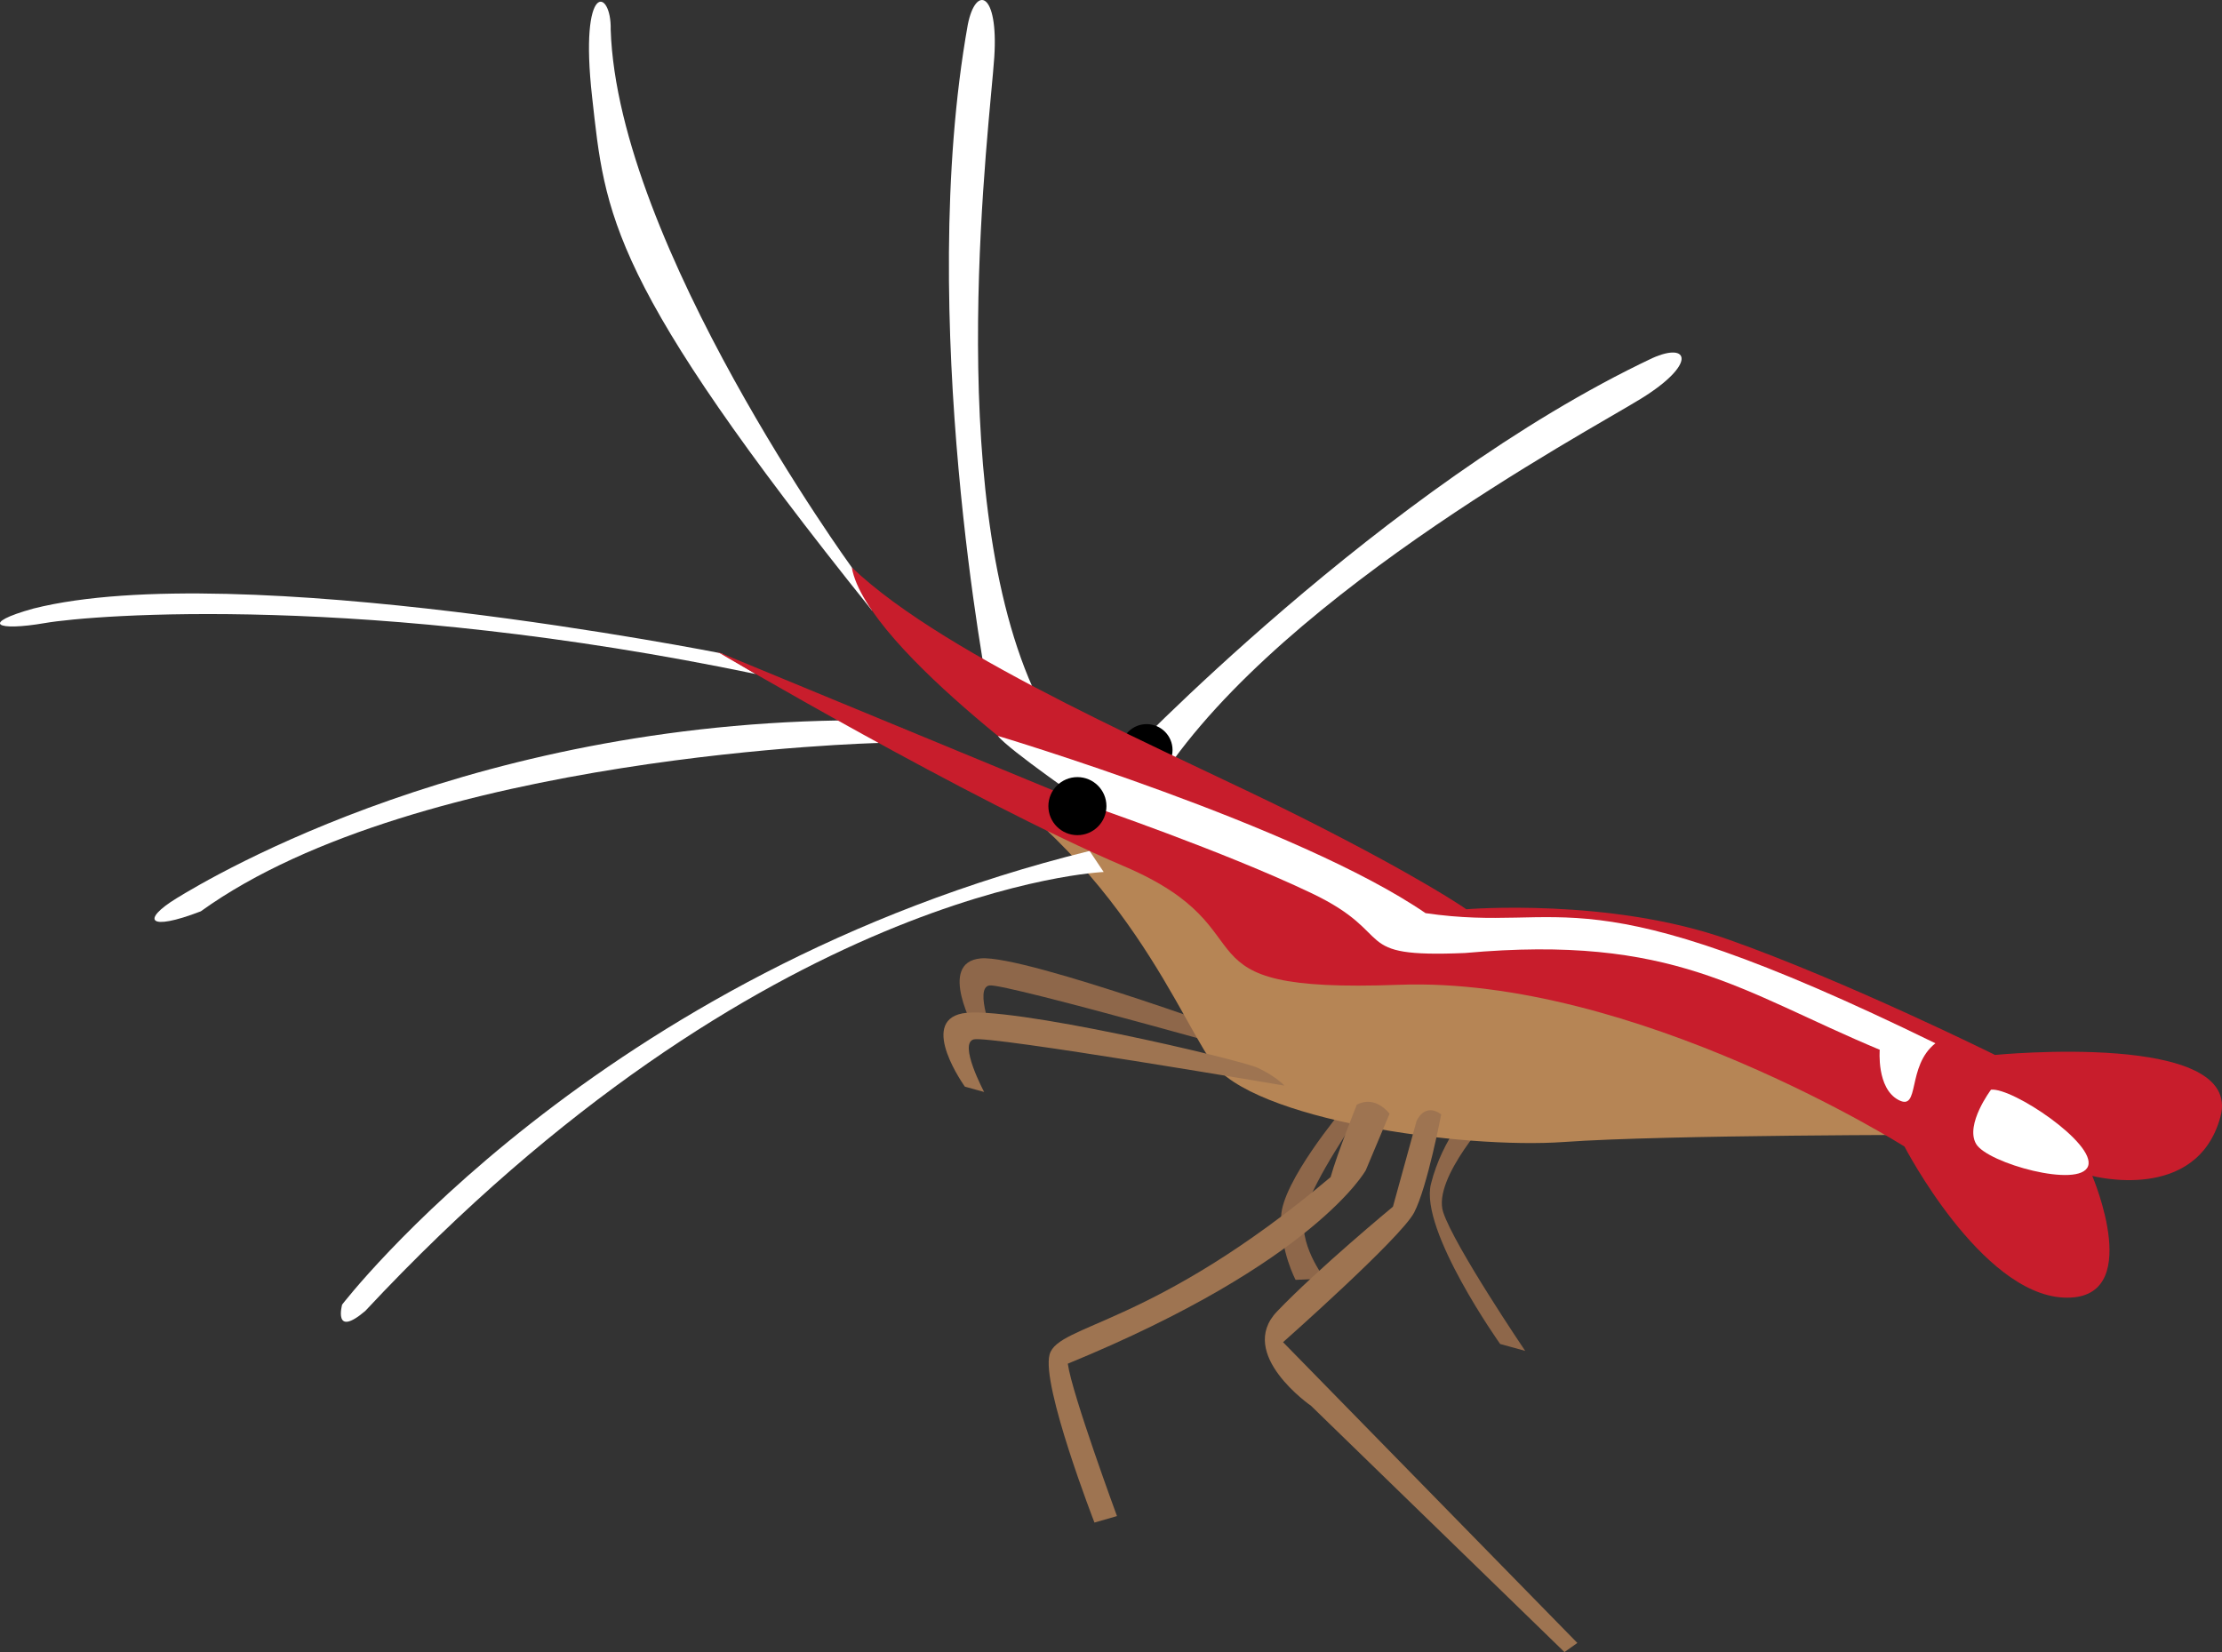 <?xml version="1.0" encoding="utf-8"?>
<!-- Generator: Adobe Illustrator 16.0.0, SVG Export Plug-In . SVG Version: 6.00 Build 0)  -->
<!DOCTYPE svg PUBLIC "-//W3C//DTD SVG 1.1//EN" "http://www.w3.org/Graphics/SVG/1.1/DTD/svg11.dtd">
<svg version="1.1" id="Layer_1" xmlns="http://www.w3.org/2000/svg" xmlns:xlink="http://www.w3.org/1999/xlink" x="0px" y="0px"
	 width="582.602px" height="433.245px" viewBox="0 0 582.602 433.245" enable-background="new 0 0 582.602 433.245"
	 xml:space="preserve">
<rect x="0" y="0" width="582.602" height="433.245" fill="#333333" stroke="none"/>
<path fill="#8E674A" d="M391.593,291.757c0,0-16.148,17.181-13.186,26.147c2.963,8.969,21.498,36.356,21.498,36.356l-6.566-1.811
	c0,0-21.18-29.812-18.152-41.954c3.026-12.143,10.85-20.271,10.85-20.271L391.593,291.757z"/>
<path fill="#8E674A" d="M351.982,291.059c0,0-15.854,18.883-16.068,27.971c-0.213,9.089,3.784,16.599,3.784,16.599l7.659-0.334
	c0,0-7.427-9.383-5.13-17.716s13.767-24.809,13.767-24.809L351.982,291.059z"/>
<path fill="#8E674A" d="M332.747,273.942c0,0-63.894-23.626-75.564-22.615c-11.67,1.011-1.396,19.169-1.396,19.169l4.87,1.931
	c0,0-5.394-13.41-1.213-14.006c4.182-0.598,79.646,20.851,79.646,20.851L332.747,273.942z"/>
<path fill="#FFFFFF" d="M293.506,200.097c0,0,69.297-72.884,139.729-106.183c9.751-4.376,11.672,1.586-2.923,10.605
	c-14.592,9.02-99.276,54.041-128.844,104.146C294.671,210.053,293.506,200.097,293.506,200.097z"/>
<path fill="#FFFFFF" d="M259.188,181.869c0,0-19.167-98.727-5.433-175.415c2.091-10.48,8.062-8.585,6.943,8.535
	c-1.118,17.119-13.572,112.215,10.088,165.364C267.973,186.693,259.188,181.869,259.188,181.869z"/>
<circle cx="300.644" cy="196.686" r="6.792"/>
<path fill="#B68555" d="M509.536,297.602c0,0-72.81-0.032-99.418,1.871c-26.609,1.905-82.094-5.78-92.527-21.153
	c-10.435-15.375-27.054-60.168-82.109-87.842c76.959,37.515,148.793,54.885,148.793,54.885S499.499,280.778,509.536,297.602z"/>
<path fill="#9E7451" d="M377.882,292.219c0,0-3.636,19.104-7.099,25.758c-3.465,6.652-34.369,33.999-34.369,33.999l77.162,78.872
	l-3.38,2.397l-66.432-64.57c0,0-19.629-13.561-8.938-24.743c10.69-11.184,30.398-27.486,30.398-27.486l6.181-22.425
	C371.405,294.021,373.399,289.013,377.882,292.219z"/>
<path fill="#9E7451" d="M364.335,292.072l-6.226,14.804c0,0-13.187,24.078-78.136,50.738c1.082,7.905,12.896,39.964,12.896,39.964
	l-5.904,1.702c0,0-13.993-35.987-11.765-44.069c2.227-8.079,26.992-7.231,73.688-46.529c1.67-6.062,6.861-18.976,6.861-18.976
	C360.655,287.047,364.335,292.072,364.335,292.072z"/>
<path fill="#9E7451" d="M329.874,280.074c-4.804-2.276-66.073-16.582-77.566-14.315c-11.493,2.268,0.683,19.209,0.683,19.209
	l5.051,1.393c0,0-6.812-12.746-2.72-13.792c4.093-1.047,81.433,12.119,81.433,12.119S334.679,282.35,329.874,280.074z"/>
<path fill="#FFFFFF" d="M289.383,228.673c0,0-89.523,3.61-193.618,115.121c-8.515,7.23-6.061-1.671-6.061-1.671
	s66.724-87.124,195.978-118.972C288.072,226.709,289.383,228.673,289.383,228.673z"/>
<path fill="#FFFFFF" d="M230.366,194.84c0,0-120.423,2.878-177.717,44.146c-13.982,5.386-15.56,2.232-6.4-3.394
	c9.159-5.627,79.434-47.663,183.502-46.694C231.074,191.98,230.366,194.84,230.366,194.84z"/>
<path fill="#FFFFFF" d="M189.194,171.347c0,0-126.98-25.224-180.413-11.764c-14.121,3.916-9.812,6.024,3.027,3.804
	c12.839-2.219,84.423-7.827,186.344,13.37L189.194,171.347z"/>
<path fill="#FFFFFF" d="M223.333,148.793c0,0-61.387-84.549-63.211-141.023c0.259-10.797-8.327-13.164-4.872,17.676
	c3.456,30.84,4.059,48.181,73.355,134.62C233.454,161.661,223.333,148.793,223.333,148.793z"/>
<path fill="#C81D2C" d="M187.92,170.82l97.685,40.374c0,0-58.505-40.578-62.271-62.4c25.159,24.05,85.462,49.23,117.673,65.444
	c32.21,16.212,43.455,24.204,43.455,24.204s37.533-3.104,68.725,7.938c31.19,11.042,69.904,30.271,69.904,30.271
	s65.352-6.44,59.088,16.285s-33.595,15.43-33.595,15.43s14.134,33.001-7.572,31.91c-21.708-1.093-41.659-39.603-41.659-39.603
	s-70.812-44.72-132.577-42.419c-61.766,2.302-31.639-13.848-72.117-31.116C254.181,209.869,187.92,170.82,187.92,170.82z"/>
<path fill="#FFFFFF" d="M261.641,192.982c0,0,78.608,23.511,112.131,46.48c37.78,5.521,39.343-11.98,133.687,34.13
	c-7.644,6.044-3.919,17.929-9.698,14.852c-5.777-3.075-4.898-13.153-4.898-13.153c-36.552-15.252-53.844-30.309-108.754-25.373
	c-30.788,1.297-17.179-4.703-40.235-15.691c-23.055-10.99-58.268-23.032-58.268-23.032S264.413,196.613,261.641,192.982z"/>
<path fill="#FFFFFF" d="M522.038,285.762c0,0-6.863,9.118-3.916,14.207c2.943,5.087,27.186,11.77,29.361,5.848
	S527.645,285.133,522.038,285.762z"/>
<circle cx="282.494" cy="211.401" r="7.612"/>
</svg>
